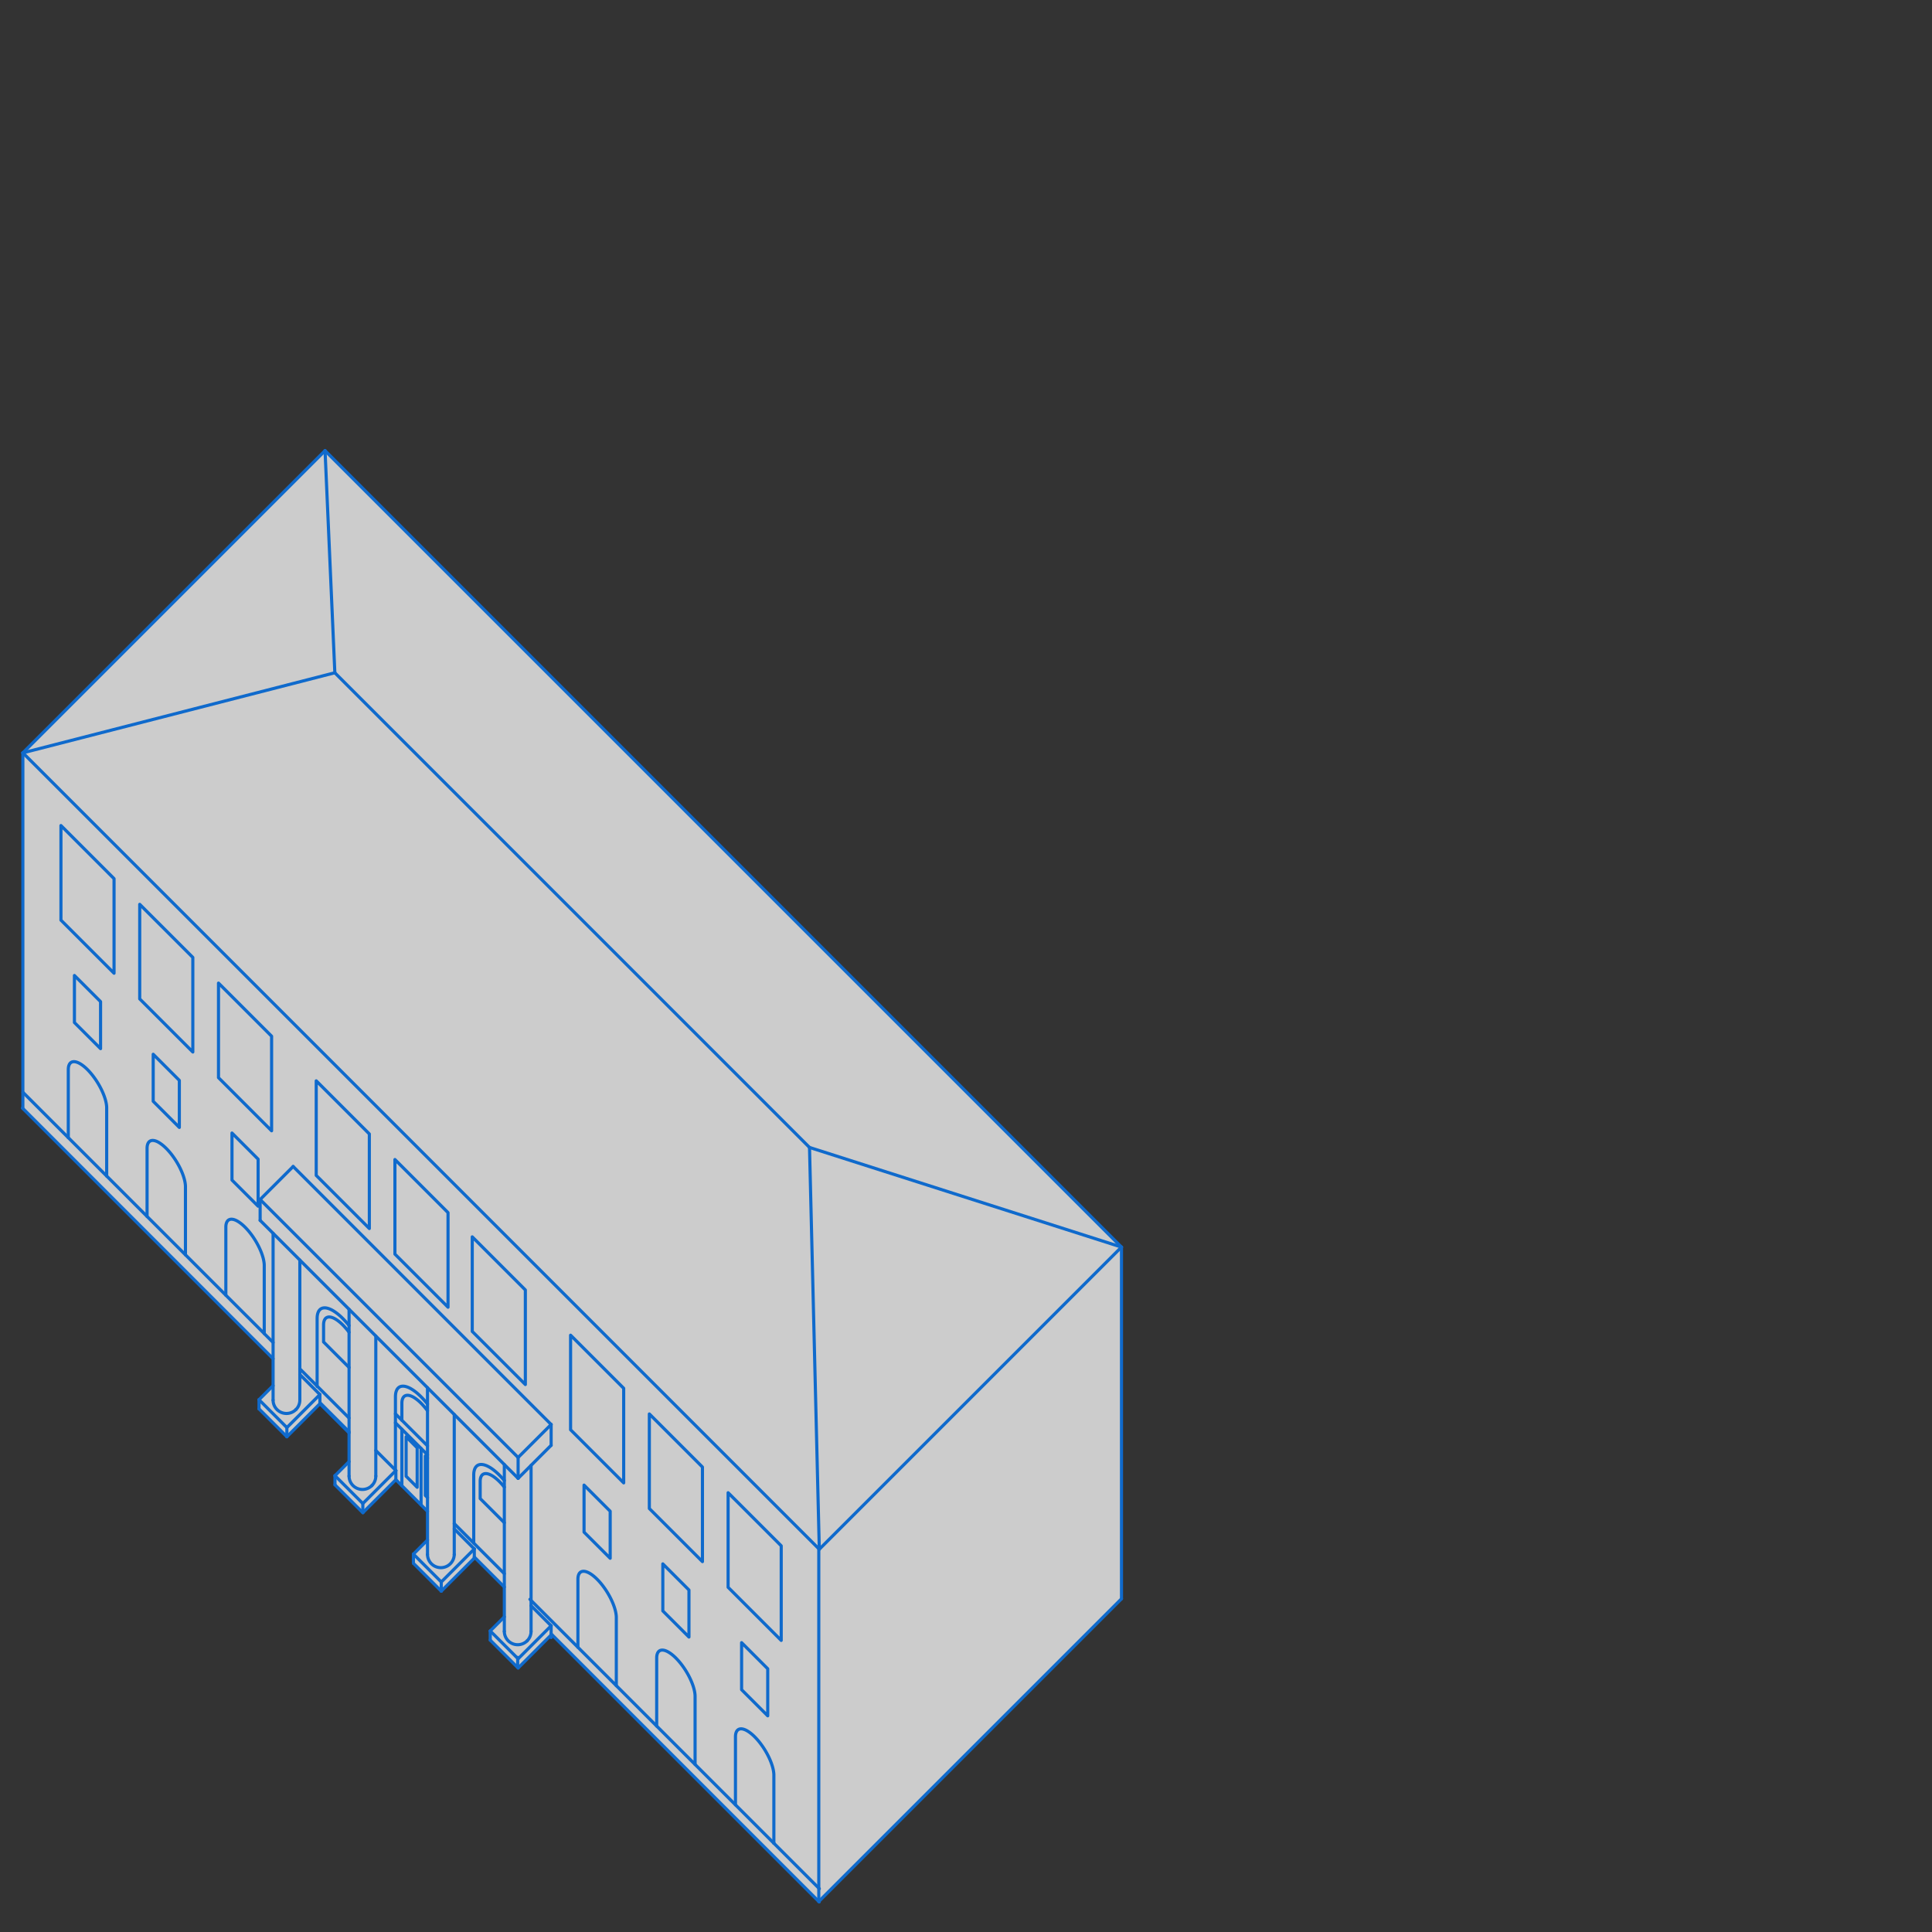 <svg xmlns="http://www.w3.org/2000/svg" viewBox="0 0 4800 4800"><rect x="0" y="0" width="4800" height="4800" fill="#333333" stroke="none"/><defs><style>.cls-1{opacity:0.75;}.cls-2{fill:#fff;}.cls-3{fill:none;stroke:#037cff;stroke-linecap:round;stroke-linejoin:round;stroke-width:7.79px;}</style></defs><title>ext_a</title><g id="avery_ext" class="cls-1"><polygon class="cls-2" points="2034.26 4691.08 2034.26 4724.19 1369.29 4059.22 1369.29 4039.2 1319.44 3989.36 1319.44 3976.26 1435.81 4092.63 1531.22 4188.04 1631.52 4288.34 1631.52 4288.35 1726.94 4383.76 1726.94 4383.77 1827.25 4484.06 1922.65 4579.47 2034.26 4691.08"/><path class="cls-2" d="M2034.26,4691.08l-111.61-111.61V4410.93c0-.59,0-1.19,0-1.79,0-1.24-.12-2.49-.24-3.73a74.08,74.08,0,0,0-1.3-8.51c-.67-3.28-1.53-6.51-2.51-9.72a148.54,148.54,0,0,0-5.14-14.06q-3.2-7.54-7.08-14.78a197.68,197.68,0,0,0-17.81-27.63,160.61,160.61,0,0,0-13.34-15.33c-2.12-2.13-4.3-4.18-6.57-6.16s-4.41-3.67-6.75-5.34a61.89,61.89,0,0,0-6.72-4.26,41.34,41.34,0,0,0-6.45-2.88,24.64,24.64,0,0,0-5.92-1.33,15.54,15.54,0,0,0-5.13.34c-4.26,1.08-7,4.08-8.55,8a25.57,25.57,0,0,0-1.66,6.94,37.69,37.69,0,0,0-.22,4v169.45l-100.31-100.29V4215.21c0-.58,0-1.18,0-1.78,0-1.26-.11-2.5-.23-3.75a73.91,73.91,0,0,0-1.3-8.5c-.69-3.29-1.53-6.52-2.52-9.72a144,144,0,0,0-5.14-14.05c-2.14-5.05-4.49-9.95-7.07-14.78a198.36,198.36,0,0,0-17.81-27.64,164.76,164.76,0,0,0-13.34-15.33c-2.12-2.13-4.3-4.19-6.57-6.15s-4.41-3.67-6.75-5.36a65.21,65.21,0,0,0-6.74-4.24,41.11,41.11,0,0,0-6.45-2.9,24.71,24.71,0,0,0-5.9-1.31,15.32,15.32,0,0,0-5.14.34c-4.25,1.06-7,4.07-8.56,7.95a26.48,26.48,0,0,0-1.65,6.95c-.14,1.32-.2,2.63-.22,4,0,.36,0,.72,0,1.09v168.35L1531.22,4188V4019.5c0-.6,0-1.2,0-1.78,0-1.26-.12-2.51-.23-3.75a80.7,80.7,0,0,0-1.3-8.5c-.69-3.29-1.54-6.52-2.52-9.73a142.91,142.91,0,0,0-5.15-14c-2.13-5-4.49-10-7.06-14.78a199.61,199.61,0,0,0-17.81-27.64,160.93,160.93,0,0,0-13.36-15.34c-2.11-2.13-4.28-4.18-6.55-6.14s-4.42-3.69-6.76-5.36a67,67,0,0,0-6.73-4.26,41.86,41.86,0,0,0-6.45-2.88,25.19,25.19,0,0,0-5.91-1.32,15.36,15.36,0,0,0-5.14.35c-4.24,1.06-7,4.07-8.55,7.94a25.78,25.78,0,0,0-1.65,7c-.14,1.31-.22,2.63-.23,4v169.44l-116.37-116.37v-335.6l49.85-49.84v-51.76L728.36,2898.13,702.48,2924l-56.18,56.18V3032l32.19,32.19v271.17l-22-22V3144.8c0-.6,0-1.19,0-1.79,0-1.25-.11-2.49-.23-3.74a76.16,76.16,0,0,0-1.3-8.5c-.67-3.28-1.53-6.52-2.52-9.72a141.59,141.59,0,0,0-5.14-14.06c-2.13-5-4.49-9.94-7.07-14.77a198.2,198.2,0,0,0-17.81-27.65,163.48,163.48,0,0,0-13.34-15.33c-2.12-2.13-4.3-4.19-6.57-6.15s-4.41-3.67-6.75-5.35a63.73,63.73,0,0,0-6.74-4.26,43.8,43.8,0,0,0-6.44-2.89,25.4,25.4,0,0,0-5.91-1.31,15.25,15.25,0,0,0-5.13.34c-4.26,1.06-7,4.07-8.56,8a26.11,26.11,0,0,0-1.66,6.95c-.14,1.32-.2,2.63-.22,4,0,.36,0,.72,0,1.09v168.36L460.8,3117.62V2949.09c0-.6,0-1.2,0-1.79,0-1.25-.12-2.49-.23-3.74a75.81,75.81,0,0,0-1.3-8.5c-.69-3.29-1.53-6.52-2.52-9.72a145.82,145.82,0,0,0-5.14-14.06q-3.19-7.56-7.07-14.79a200.11,200.11,0,0,0-17.81-27.63,162.25,162.25,0,0,0-13.35-15.34c-2.12-2.13-4.29-4.18-6.56-6.14s-4.42-3.69-6.77-5.36a62.37,62.37,0,0,0-6.72-4.25,40.57,40.57,0,0,0-6.45-2.89,24.9,24.9,0,0,0-5.91-1.31,15.35,15.35,0,0,0-5.14.33c-4.24,1.07-7,4.08-8.55,8a26.09,26.09,0,0,0-1.65,6.95c-.14,1.32-.22,2.63-.23,4V3022.2l-100.3-100.29V2753.36c0-.58,0-1.18,0-1.78,0-1.25-.1-2.5-.22-3.75a78.72,78.72,0,0,0-1.29-8.49c-.69-3.28-1.54-6.51-2.52-9.72a144.8,144.8,0,0,0-5.16-14c-2.12-5.05-4.49-10-7.06-14.79a199.65,199.65,0,0,0-17.8-27.65,164.59,164.59,0,0,0-13.36-15.33c-2.12-2.12-4.3-4.18-6.56-6.15s-4.41-3.67-6.76-5.35a69.09,69.09,0,0,0-6.72-4.25,41.76,41.76,0,0,0-6.45-2.88,25.43,25.43,0,0,0-5.91-1.33,15.36,15.36,0,0,0-5.14.35c-4.24,1.07-7,4.08-8.55,7.95a25.26,25.26,0,0,0-1.65,7c-.14,1.31-.22,2.64-.24,4v169.44l-43.88-43.88L57.22,2714H56.8V1870.41L2034.89,3848.5l-.63.62Zm-93.35-615.51v-235L1809,3708.63v235Zm-33.5,187.35V4146.05l-27.34-27.33-10.25-10.26h0l-27.34-27.34V4198ZM1745.2,3879.85v-235l-131.93-131.93v235Zm-33.5,187.36V3950.34L1684.36,3923l-10.25-10.25-27.35-27.35v116.87Zm-162.17-383v-235L1417.6,3317.24v235ZM1516,3871.5V3754.63l-27.35-27.35L1478.4,3717l-27.35-27.35v116.87Zm-210.77-431.64v-235l-131.94-131.94v235l105.8,105.79Zm-192.11-192.1v-235l-131.94-132v235L1087,3221.62Zm-195.5-195.51v-235L785.67,2685.31v235l105.8,105.79ZM674.78,2809.44v-235L542.85,2442.49v235Zm-33.5,187.35V2879.92l-27.34-27.34-10.25-10.25h0L576.35,2815v116.87ZM479.07,2613.71v-235L347.12,2246.78v235h0Zm-33.51,187.37V2684.21l-27.33-27.34L408,2646.62l-27.34-27.35v116.87ZM283.35,2418V2183L151.41,2051.05v235Zm-33.5,187.37V2488.49l-27.35-27.35-10.24-10.24-27.35-27.35v116.88Z"/><polygon class="cls-2" points="2034.89 3848.5 56.8 1870.41 831.9 1671.48 2011.2 2850.78 2035.51 3848.49 2034.89 3848.5"/><polygon class="cls-2" points="702.48 2924.01 728.36 2898.13 1369.29 3539.05 1287.23 3621.11 646.3 2980.19 702.48 2924.01"/><polygon class="cls-2" points="2035.52 3849.12 2786.29 3098.36 2786.29 3972.16 2035.52 4722.94 2034.26 4724.19 2034.26 4691.08 2034.26 3849.12 2034.89 3848.5 2035.51 3848.49 2035.52 3849.12"/><polygon class="cls-2" points="641.28 2879.92 641.28 2996.79 576.35 2931.85 576.35 2814.98 603.69 2842.32 603.69 2842.33 613.94 2852.58 641.28 2879.92"/><path class="cls-2" d="M265.09,2793.42v128.49l-95.42-95.42V2657.05c0-1.32.1-2.65.24-4a25.26,25.26,0,0,1,1.65-7c1.58-3.87,4.31-6.88,8.55-7.95a15.36,15.36,0,0,1,5.14-.35,25.43,25.43,0,0,1,5.91,1.33,41.76,41.76,0,0,1,6.45,2.88,69.09,69.09,0,0,1,6.72,4.25c2.35,1.68,4.58,3.47,6.76,5.35s4.44,4,6.56,6.15A164.59,164.59,0,0,1,231,2673.13a199.65,199.65,0,0,1,17.8,27.65c2.57,4.83,4.94,9.74,7.06,14.79a144.8,144.8,0,0,1,5.16,14c1,3.21,1.83,6.44,2.52,9.72a78.72,78.72,0,0,1,1.29,8.49c.12,1.25.2,2.5.22,3.75,0,.6,0,1.2,0,1.78v40.06Z"/><path class="cls-2" d="M460.8,2989.13v128.49l-95.41-95.4V2852.76c0-1.32.09-2.63.23-4a26.09,26.09,0,0,1,1.65-6.95c1.58-3.88,4.31-6.89,8.55-8a15.35,15.35,0,0,1,5.14-.33,24.9,24.9,0,0,1,5.91,1.31,40.57,40.57,0,0,1,6.45,2.89A62.37,62.37,0,0,1,400,2842c2.35,1.67,4.59,3.46,6.77,5.36s4.44,4,6.56,6.14a162.25,162.25,0,0,1,13.35,15.34,200.11,200.11,0,0,1,17.81,27.63q3.87,7.25,7.07,14.79a145.82,145.82,0,0,1,5.14,14.06c1,3.2,1.83,6.43,2.52,9.72a75.81,75.81,0,0,1,1.3,8.5c.11,1.25.19,2.49.23,3.74,0,.59,0,1.19,0,1.79v40Z"/><polygon class="cls-2" points="445.56 2684.21 445.56 2801.08 380.63 2736.14 380.63 2619.27 407.97 2646.62 418.23 2656.87 445.56 2684.21"/><polygon class="cls-2" points="678.49 3335.31 678.49 3375.68 56.8 2753.99 56.8 2714.03 57.22 2714.03 125.79 2782.61 169.68 2826.49 265.09 2921.91 365.39 3022.2 365.39 3022.22 460.8 3117.62 561.11 3217.93 656.51 3313.33 678.49 3335.31"/><polygon class="cls-2" points="712.73 3546.75 712.73 3569.56 643.51 3500.34 643.51 3477.53 712.73 3546.75"/><path class="cls-2" d="M794.78,3464.71l-82,82-69.22-69.22,35-35v36a33.23,33.23,0,1,0,66.45,0v-63.68Z"/><polygon class="cls-2" points="794.78 3484.72 794.78 3487.51 712.73 3569.56 712.73 3546.75 794.78 3464.71 794.78 3484.72"/><polygon class="cls-2" points="787.91 3443.74 867.23 3523.06 867.23 3557.18 794.78 3484.72 794.78 3464.71 744.93 3414.86 744.93 3400.77 787.91 3443.74"/><path class="cls-2" d="M867.23,3310v87.39L827.79,3358l-19.72-19.72-2.89-2.89-.72-.72-.36-.36-.09-.09a.12.12,0,0,1,0,0l0,0h0v-42.82c0-.82,0-1.64.1-2.47a32.46,32.46,0,0,1,.63-4.59,19.91,19.91,0,0,1,2.54-6.53,12,12,0,0,1,4.5-4.23,13,13,0,0,1,6.35-1.43,24,24,0,0,1,7.83,1.56,42.05,42.05,0,0,1,5.57,2.49,64.59,64.59,0,0,1,5.8,3.54,98.33,98.33,0,0,1,11.59,9.45c3.18,3,6.18,6.13,9.06,9.39C861.18,3302.18,864.27,3306,867.23,3310Z"/><polygon class="cls-2" points="1178.4 3868.33 1178.4 3871.12 1096.34 3953.18 1096.34 3930.38 1178.4 3848.32 1178.4 3868.33"/><polygon class="cls-2" points="1096.34 3930.38 1096.34 3953.18 1027.13 3883.96 1027.13 3861.15 1096.34 3930.38"/><path class="cls-2" d="M1253,3783.17v126.65l-76-76V3665.48c0-.8,0-1.61,0-2.41s.07-1.65.12-2.48a38.26,38.26,0,0,1,1.83-9.53,20.93,20.93,0,0,1,4.09-7.3,15.14,15.14,0,0,1,6.4-4.33,19.74,19.74,0,0,1,8.52-.88,32.75,32.75,0,0,1,7,1.52,49.07,49.07,0,0,1,7.59,3.18,79.91,79.91,0,0,1,8,4.67c2.77,1.85,5.45,3.84,8,5.93a156.23,156.23,0,0,1,12.23,11.06c4.28,4.28,8.33,8.76,12.23,13.42v16.43c-2.94-3.71-6-7.28-9.2-10.72-2.87-3-5.83-6-9-8.71a87,87,0,0,0-11.62-8.66,53,53,0,0,0-5.69-3,34.45,34.45,0,0,0-5.36-1.9,19.47,19.47,0,0,0-7.17-.57,11.77,11.77,0,0,0-5.66,2.21,13.14,13.14,0,0,0-3.87,4.73,22.84,22.84,0,0,0-2,6.74,35.67,35.67,0,0,0-.42,4.74c0,.75,0,1.52,0,2.27v41.25h0l0,0,0,0,.09.09.18.18.35.35,2.82,2.82,18.83,18.83Z"/><path class="cls-2" d="M1178.4,3848.32l-82.06,82.06-69.21-69.23,35-35v36a33.23,33.23,0,1,0,66.45,0v-63.7Z"/><path class="cls-2" d="M1253,3694.76v88.41l-37.67-37.67-18.83-18.83-2.82-2.82-.35-.35-.18-.18-.09-.09,0,0,0,0h0V3681.9c0-.75,0-1.52,0-2.27a35.67,35.67,0,0,1,.42-4.74,22.84,22.84,0,0,1,2-6.74,13.14,13.14,0,0,1,3.87-4.73,11.77,11.77,0,0,1,5.66-2.21,19.47,19.47,0,0,1,7.17.57,34.45,34.45,0,0,1,5.36,1.9,53,53,0,0,1,5.69,3,87,87,0,0,1,11.62,8.66c3.14,2.75,6.1,5.67,9,8.71C1247,3687.48,1250.06,3691.05,1253,3694.76Z"/><polygon class="cls-2" points="1253 3909.82 1253 3942.93 1178.4 3868.33 1178.4 3848.32 1128.56 3798.47 1128.56 3785.39 1176.97 3833.79 1253 3909.82"/><path class="cls-2" d="M983.52,3653.45l-82,82-1.07-1.07-68.15-68.15,35-35v36a33.23,33.23,0,1,0,66.46,0V3603.6l48.75,48.77Z"/><polygon class="cls-2" points="901.47 3735.49 901.47 3757.96 901.3 3758.13 832.25 3689.08 832.25 3666.27 900.4 3734.42 901.47 3735.49"/><polygon class="cls-2" points="983.52 3653.45 983.52 3676.25 901.81 3757.96 901.47 3757.96 901.47 3735.49 983.52 3653.45"/><path class="cls-2" d="M998.46,3550.88v140.3l-14.94-14.93v-22.8l-1.08-1.08V3534.86Z"/><path class="cls-2" d="M1062.11,3592.29v22.24l-15.95-16-47.7-47.7-16-16v-22.24l16,16v0l0,0,.18.18.35.37c.25.23.49.48.73.71,1,1,1.93,1.93,2.89,2.91q9.92,9.9,19.82,19.81Z"/><polygon class="cls-2" points="1062.11 3720.8 1062.11 3754.84 1046.16 3738.88 1046.16 3598.58 1062.11 3614.53 1062.11 3622.67 1056.69 3617.25 1056.69 3715.38 1062.11 3720.8"/><polygon class="cls-2" points="1062.11 3622.67 1062.11 3720.8 1056.69 3715.38 1056.69 3617.25 1062.11 3622.67"/><path class="cls-2" d="M1046.16,3598.58v140.3l-47.7-47.7v-140.3Zm-9.71,96.56V3597L1009,3569.55v98.12Z"/><polygon class="cls-2" points="1036.45 3597.01 1036.45 3695.14 1008.99 3667.67 1008.99 3569.55 1036.45 3597.01"/><path class="cls-2" d="M1531.22,4059.55V4188l-95.41-95.41V3923.19c0-1.33.09-2.65.23-4a25.78,25.78,0,0,1,1.65-7c1.58-3.87,4.31-6.88,8.55-7.94a15.36,15.36,0,0,1,5.14-.35,25.19,25.19,0,0,1,5.91,1.32,41.86,41.86,0,0,1,6.45,2.88,67,67,0,0,1,6.73,4.26c2.34,1.67,4.58,3.46,6.76,5.36s4.44,4,6.55,6.14a160.93,160.93,0,0,1,13.36,15.34,199.61,199.61,0,0,1,17.81,27.64c2.57,4.82,4.93,9.73,7.06,14.78a142.91,142.91,0,0,1,5.15,14c1,3.21,1.83,6.44,2.52,9.73a80.7,80.7,0,0,1,1.3,8.5c.11,1.24.19,2.49.23,3.75,0,.58,0,1.18,0,1.78v40.05Z"/><polygon class="cls-2" points="1287.23 3621.11 1287.23 3672.88 1253 3638.65 1128.56 3514.21 1062.11 3447.77 933.69 3319.34 867.23 3252.9 744.93 3130.6 678.49 3064.14 646.3 3031.95 646.3 3009.02 646.3 3001.81 646.3 2980.19 1287.23 3621.11"/><polygon class="cls-2" points="1907.41 4146.05 1907.41 4262.92 1842.48 4197.98 1842.48 4081.11 1869.82 4108.45 1869.82 4108.46 1880.08 4118.72 1907.41 4146.05"/><path class="cls-2" d="M1922.65,4451v128.49l-95.4-95.41V4314.61a37.69,37.69,0,0,1,.22-4,25.57,25.57,0,0,1,1.66-6.94c1.58-3.88,4.29-6.88,8.55-8a15.54,15.54,0,0,1,5.13-.34,24.64,24.64,0,0,1,5.92,1.33,41.34,41.34,0,0,1,6.45,2.88,61.89,61.89,0,0,1,6.72,4.26c2.34,1.67,4.58,3.46,6.75,5.34s4.45,4,6.57,6.16a160.61,160.61,0,0,1,13.34,15.33,197.68,197.68,0,0,1,17.81,27.63q3.89,7.24,7.08,14.78a148.54,148.54,0,0,1,5.14,14.06c1,3.21,1.84,6.44,2.51,9.72a74.08,74.08,0,0,1,1.3,8.51c.12,1.24.2,2.49.24,3.73,0,.6,0,1.2,0,1.79v40Z"/><path class="cls-2" d="M1286.2,4120.23,1218,4052l35-35v36a33.22,33.22,0,0,0,66.44,0v-63.68l49.85,49.84-82.06,82.06Z"/><polygon class="cls-2" points="1286.2 4120.23 1286.2 4141.35 1285.36 4142.2 1218 4074.84 1218 4052.04 1286.2 4120.23"/><path class="cls-2" d="M1726.94,4255.27v128.48l-95.42-95.4h0V4120c0-.37,0-.73,0-1.09,0-1.33.08-2.64.22-4a26.48,26.48,0,0,1,1.65-6.95c1.59-3.88,4.31-6.89,8.56-7.95a15.32,15.32,0,0,1,5.14-.34,24.71,24.71,0,0,1,5.9,1.31,41.11,41.11,0,0,1,6.45,2.9,65.21,65.21,0,0,1,6.74,4.24c2.34,1.69,4.57,3.48,6.75,5.36s4.45,4,6.57,6.15a164.76,164.76,0,0,1,13.34,15.33,198.36,198.36,0,0,1,17.81,27.64c2.58,4.83,4.93,9.73,7.07,14.78a144,144,0,0,1,5.14,14.05c1,3.2,1.83,6.43,2.52,9.72a73.91,73.91,0,0,1,1.3,8.5c.12,1.25.19,2.49.23,3.75,0,.6,0,1.2,0,1.78v40.06Z"/><polygon class="cls-2" points="1515.99 3754.63 1515.99 3871.5 1451.05 3806.56 1451.05 3689.69 1478.4 3717.04 1488.64 3727.28 1515.99 3754.63"/><polygon class="cls-2" points="1369.29 4062.01 1287.23 4144.07 1285.36 4142.2 1286.2 4141.35 1286.2 4120.23 1287.23 4121.26 1369.29 4039.2 1369.29 4059.22 1369.29 4062.01"/><polygon class="cls-2" points="1369.29 3539.05 1369.29 3590.82 1319.44 3640.66 1287.23 3672.88 1287.23 3621.11 1369.29 3539.05"/><path class="cls-2" d="M998.46,3528.63l-16-16v-42.76c0-.84,0-1.69.08-2.53.08-1.62.23-3.23.47-4.84a30.77,30.77,0,0,1,2.69-9,17.74,17.74,0,0,1,5.08-6.36,15.92,15.92,0,0,1,7.47-3,25.3,25.3,0,0,1,9.49.65,43.49,43.49,0,0,1,7.13,2.45,67.72,67.72,0,0,1,7.56,3.93,110.47,110.47,0,0,1,15.5,11.44c2.06,1.79,4.06,3.64,6,5.54s4,4,5.92,6c4.3,4.54,8.36,9.26,12.25,14.16V3505c-3-4-6.06-7.88-9.34-11.63-2.9-3.29-5.89-6.45-9.06-9.46a99.1,99.1,0,0,0-11.61-9.54,64.31,64.31,0,0,0-5.8-3.6,45.5,45.5,0,0,0-5.59-2.56,24.5,24.5,0,0,0-7.89-1.66,13.51,13.51,0,0,0-6.43,1.34,12.08,12.08,0,0,0-4.57,4.18,19.55,19.55,0,0,0-2.59,6.49,32.42,32.42,0,0,0-.67,4.58c0,.82-.09,1.64-.1,2.45v43Z"/><polygon class="cls-2" points="1113.11 3012.76 1113.11 3247.76 1086.97 3221.62 981.17 3115.83 981.17 2880.81 1113.11 3012.76"/><path class="cls-2" d="M867.23,3252.9v40.42c-3.88-4.88-7.94-9.58-12.25-14.11-1.92-2-3.89-4-5.92-6s-4-3.74-6.06-5.52a109,109,0,0,0-15.54-11.37,62.58,62.58,0,0,0-7.57-3.85,41.06,41.06,0,0,0-7.12-2.38,24.58,24.58,0,0,0-9.4-.5,15.78,15.78,0,0,0-7.37,3.15,18.24,18.24,0,0,0-5,6.47,31.23,31.23,0,0,0-2.59,9.06c-.24,1.61-.38,3.23-.46,4.85,0,.86-.05,1.7-.05,2.54v168l-43-43V3130.6Z"/><polygon class="cls-2" points="249.85 2488.49 249.85 2605.36 184.91 2540.43 184.91 2423.55 212.26 2450.9 222.5 2461.14 249.85 2488.49"/><polygon class="cls-2" points="283.35 2183 283.35 2418 151.41 2286.07 151.41 2051.05 283.35 2183"/><polygon class="cls-2" points="2786.29 3098.36 2035.52 3849.12 2035.51 3848.49 2011.2 2850.78 2786.29 3098.36"/><polygon class="cls-2" points="917.61 2817.25 917.61 3052.25 891.47 3026.11 785.67 2920.32 785.67 2685.31 917.61 2817.25"/><path class="cls-2" d="M656.52,3184.84v128.49l-95.41-95.4V3049.57c0-.37,0-.73,0-1.09,0-1.33.08-2.64.22-4a26.11,26.11,0,0,1,1.66-6.95c1.59-3.88,4.3-6.89,8.56-8a15.25,15.25,0,0,1,5.13-.34,25.4,25.4,0,0,1,5.91,1.31,43.8,43.8,0,0,1,6.44,2.89,63.73,63.73,0,0,1,6.74,4.26c2.34,1.68,4.58,3.47,6.75,5.35s4.45,4,6.57,6.15a163.48,163.48,0,0,1,13.34,15.33,198.2,198.2,0,0,1,17.81,27.65c2.58,4.83,4.94,9.73,7.07,14.77a141.59,141.59,0,0,1,5.14,14.06c1,3.2,1.85,6.44,2.52,9.72a76.16,76.16,0,0,1,1.3,8.5c.12,1.25.19,2.49.23,3.74,0,.6,0,1.19,0,1.79v40Z"/><polygon class="cls-2" points="674.78 2574.42 674.78 2809.44 542.85 2677.49 542.85 2442.49 674.78 2574.42"/><polygon class="cls-2" points="1711.7 3950.34 1711.7 4067.21 1646.76 4002.27 1646.76 3885.4 1674.11 3912.75 1684.36 3923 1711.7 3950.34"/><path class="cls-2" d="M1128.56,3798.47v63.7a33.23,33.23,0,0,1-66.45,0v-414.4l66.45,66.44v284.26Z"/><path class="cls-2" d="M1253,3638.65v39.68c-3.9-4.66-8-9.14-12.23-13.42a156.23,156.23,0,0,0-12.23-11.06c-2.59-2.09-5.27-4.08-8-5.93a79.91,79.91,0,0,0-8-4.67,49.07,49.07,0,0,0-7.59-3.18,32.75,32.75,0,0,0-7-1.52,19.74,19.74,0,0,0-8.52.88,15.14,15.14,0,0,0-6.4,4.33,20.93,20.93,0,0,0-4.09,7.3,38.26,38.26,0,0,0-1.83,9.53c0,.83-.11,1.65-.12,2.48s0,1.61,0,2.41v168.31l-48.41-48.4V3514.21Z"/><path class="cls-2" d="M1319.44,3976.26V4053a33.22,33.22,0,1,1-66.44,0V3638.65l34.23,34.23,32.21-32.22Z"/><path class="cls-2" d="M744.94,3414.86v63.68a33.23,33.23,0,0,1-66.45,0v-414.4l66.45,66.46v284.26Z"/><path class="cls-2" d="M933.69,3603.6v63.68a33.23,33.23,0,0,1-66.46,0V3252.9l66.46,66.44Z"/><path class="cls-2" d="M1062.11,3505v87.28l-39.64-39.64q-9.9-9.92-19.82-19.81c-1-1-1.92-1.94-2.89-2.91-.24-.23-.48-.48-.73-.71l-.35-.37-.18-.18,0,0v0h0v-43c0-.81,0-1.63.1-2.45a32.42,32.42,0,0,1,.67-4.58,19.55,19.55,0,0,1,2.59-6.49,12.08,12.08,0,0,1,4.57-4.18,13.51,13.51,0,0,1,6.43-1.34,24.5,24.5,0,0,1,7.89,1.66,45.5,45.5,0,0,1,5.59,2.56,64.31,64.31,0,0,1,5.8,3.6,99.1,99.1,0,0,1,11.61,9.54c3.17,3,6.16,6.17,9.06,9.46C1056.05,3497.13,1059.15,3501,1062.11,3505Z"/><polygon class="cls-2" points="807.58 1119.64 2786.29 3098.36 2011.2 2850.78 831.9 1671.48 807.58 1119.64"/><polygon class="cls-2" points="807.58 1119.64 831.9 1671.48 56.8 1870.41 807.58 1119.64"/><polygon class="cls-2" points="479.07 2378.71 479.07 2613.71 347.12 2481.78 347.12 2481.77 347.12 2246.78 479.07 2378.71"/><polygon class="cls-2" points="1305.22 3204.86 1305.22 3439.86 1279.08 3413.72 1173.28 3307.93 1173.28 3072.92 1305.22 3204.86"/><polygon class="cls-2" points="1940.91 3840.55 1940.91 4075.57 1808.98 3943.63 1808.98 3708.63 1940.91 3840.55"/><path class="cls-2" d="M1062.11,3447.77v40.51c-3.89-4.9-7.95-9.62-12.25-14.16q-2.88-3.07-5.92-6c-2-1.9-4-3.75-6-5.54a110.47,110.47,0,0,0-15.5-11.44,67.72,67.72,0,0,0-7.56-3.93,43.49,43.49,0,0,0-7.13-2.45,25.3,25.3,0,0,0-9.49-.65,15.92,15.92,0,0,0-7.47,3,17.74,17.74,0,0,0-5.08,6.36,30.77,30.77,0,0,0-2.69,9c-.24,1.61-.39,3.22-.47,4.84,0,.84-.08,1.69-.08,2.53v182.51l-48.75-48.77V3319.34Z"/><polygon class="cls-2" points="1745.2 3644.84 1745.2 3879.84 1613.27 3747.92 1613.27 3512.91 1745.2 3644.84"/><polygon class="cls-2" points="1549.53 3449.17 1549.53 3684.17 1417.6 3552.24 1417.6 3317.24 1549.53 3449.17"/><path class="cls-2" d="M867.23,3397.4v125.66l-79.32-79.32v-168c0-.84,0-1.68.05-2.54.08-1.62.22-3.24.46-4.85a31.23,31.23,0,0,1,2.59-9.06,18.24,18.24,0,0,1,5-6.47,15.78,15.78,0,0,1,7.37-3.15,24.58,24.58,0,0,1,9.4.5,41.06,41.06,0,0,1,7.12,2.38,62.58,62.58,0,0,1,7.57,3.85A109,109,0,0,1,843,3267.73c2.08,1.78,4.09,3.63,6.06,5.52s4,3.93,5.92,6c4.31,4.53,8.37,9.23,12.25,14.11V3310c-3-4-6.05-7.83-9.33-11.55-2.88-3.26-5.88-6.4-9.06-9.39a98.33,98.33,0,0,0-11.59-9.45,64.59,64.59,0,0,0-5.8-3.54,42.05,42.05,0,0,0-5.57-2.49,24,24,0,0,0-7.83-1.56,13,13,0,0,0-6.35,1.43,12,12,0,0,0-4.5,4.23,19.91,19.91,0,0,0-2.54,6.53,32.46,32.46,0,0,0-.63,4.59c-.06.83-.09,1.65-.1,2.47v42.82h0l0,0a.12.12,0,0,0,0,0l.09.09.36.36.72.72,2.89,2.89L827.79,3358Z"/><polygon class="cls-3" points="249.85 2488.49 249.85 2605.36 184.91 2540.43 184.91 2423.55 212.26 2450.9 222.5 2461.14 249.85 2488.49"/><polygon class="cls-3" points="445.56 2684.21 445.56 2801.08 380.63 2736.14 380.63 2619.27 407.97 2646.62 418.23 2656.87 445.56 2684.21"/><polygon class="cls-3" points="641.28 2879.92 641.28 2996.79 576.35 2931.85 576.35 2814.98 603.69 2842.32 603.69 2842.33 613.94 2852.58 641.28 2879.92"/><path class="cls-3" d="M561.11,3217.93V3049.57c0-.37,0-.73,0-1.09,0-1.33.08-2.64.22-4a26.11,26.11,0,0,1,1.66-6.95c1.59-3.88,4.3-6.89,8.56-8a15.25,15.25,0,0,1,5.13-.34,25.4,25.4,0,0,1,5.91,1.31,43.8,43.8,0,0,1,6.44,2.89,63.73,63.73,0,0,1,6.74,4.26c2.34,1.68,4.58,3.47,6.75,5.35s4.45,4,6.57,6.15a163.48,163.48,0,0,1,13.34,15.33,198.2,198.2,0,0,1,17.81,27.65c2.58,4.83,4.94,9.73,7.07,14.77a141.59,141.59,0,0,1,5.14,14.06c1,3.2,1.85,6.44,2.52,9.72a76.16,76.16,0,0,1,1.3,8.5c.12,1.25.19,2.49.23,3.74,0,.6,0,1.19,0,1.79v168.53Z"/><path class="cls-3" d="M365.39,3022.2V2852.76c0-1.32.09-2.63.23-4a26.09,26.09,0,0,1,1.65-6.95c1.58-3.88,4.31-6.89,8.55-8a15.35,15.35,0,0,1,5.14-.33,24.9,24.9,0,0,1,5.91,1.31,40.57,40.57,0,0,1,6.45,2.89A62.37,62.37,0,0,1,400,2842c2.35,1.67,4.59,3.46,6.77,5.36s4.44,4,6.56,6.14a162.25,162.25,0,0,1,13.35,15.34,200.11,200.11,0,0,1,17.81,27.63q3.87,7.25,7.07,14.79a145.82,145.82,0,0,1,5.14,14.06c1,3.2,1.83,6.43,2.52,9.72a75.81,75.81,0,0,1,1.3,8.5c.11,1.25.19,2.49.23,3.74,0,.59,0,1.19,0,1.79v168.53l-95.41-95.4Z"/><path class="cls-3" d="M169.67,2826.49V2657.05c0-1.32.1-2.65.24-4a25.26,25.26,0,0,1,1.65-7c1.58-3.87,4.31-6.88,8.55-7.95a15.36,15.36,0,0,1,5.14-.35,25.43,25.43,0,0,1,5.91,1.33,41.76,41.76,0,0,1,6.45,2.88,69.09,69.09,0,0,1,6.72,4.25c2.35,1.68,4.58,3.47,6.76,5.35s4.44,4,6.56,6.15A164.59,164.59,0,0,1,231,2673.13a199.65,199.65,0,0,1,17.8,27.65c2.57,4.83,4.94,9.74,7.06,14.79a144.8,144.8,0,0,1,5.16,14c1,3.21,1.83,6.44,2.52,9.72a78.72,78.72,0,0,1,1.29,8.49c.12,1.25.2,2.5.22,3.75,0,.6,0,1.2,0,1.78v168.55"/><path class="cls-3" d="M1435.81,4092.63V3923.19c0-1.33.09-2.65.23-4a25.78,25.78,0,0,1,1.65-7c1.58-3.87,4.31-6.88,8.55-7.94a15.36,15.36,0,0,1,5.14-.35,25.19,25.19,0,0,1,5.91,1.32,41.86,41.86,0,0,1,6.45,2.88,67,67,0,0,1,6.73,4.26c2.34,1.67,4.58,3.46,6.76,5.36s4.44,4,6.55,6.14a160.93,160.93,0,0,1,13.36,15.34,199.61,199.61,0,0,1,17.81,27.64c2.57,4.82,4.93,9.73,7.06,14.78a142.91,142.91,0,0,1,5.15,14c1,3.21,1.83,6.44,2.52,9.73a80.7,80.7,0,0,1,1.3,8.5c.11,1.24.19,2.49.23,3.75,0,.58,0,1.18,0,1.78V4188Z"/><path class="cls-3" d="M1631.52,4288.34V4120c0-.37,0-.73,0-1.09,0-1.33.08-2.64.22-4a26.48,26.48,0,0,1,1.65-6.95c1.59-3.88,4.31-6.89,8.56-7.95a15.32,15.32,0,0,1,5.14-.34,24.71,24.71,0,0,1,5.9,1.31,41.11,41.11,0,0,1,6.45,2.9,65.21,65.21,0,0,1,6.74,4.24c2.34,1.69,4.57,3.48,6.75,5.36s4.45,4,6.57,6.15a164.76,164.76,0,0,1,13.34,15.33,198.36,198.36,0,0,1,17.81,27.64c2.58,4.83,4.93,9.73,7.07,14.78a144,144,0,0,1,5.14,14.05c1,3.2,1.83,6.43,2.52,9.72a73.91,73.91,0,0,1,1.3,8.5c.12,1.25.19,2.49.23,3.75,0,.6,0,1.2,0,1.78v168.54l-95.42-95.4Z"/><path class="cls-3" d="M1827.25,4484.06V4314.61a37.69,37.69,0,0,1,.22-4,25.57,25.57,0,0,1,1.66-6.94c1.58-3.88,4.29-6.88,8.55-8a15.54,15.54,0,0,1,5.13-.34,24.64,24.64,0,0,1,5.92,1.33,41.34,41.34,0,0,1,6.45,2.88,61.89,61.89,0,0,1,6.72,4.26c2.34,1.67,4.58,3.46,6.75,5.34s4.45,4,6.57,6.16a160.61,160.61,0,0,1,13.34,15.33,197.68,197.68,0,0,1,17.81,27.63q3.89,7.24,7.08,14.78a148.54,148.54,0,0,1,5.14,14.06c1,3.21,1.84,6.44,2.51,9.72a74.08,74.08,0,0,1,1.3,8.51c.12,1.24.2,2.49.24,3.73,0,.6,0,1.2,0,1.79v168.54"/><polygon class="cls-3" points="1907.41 4146.05 1907.41 4262.92 1842.48 4197.98 1842.48 4081.11 1869.82 4108.45 1869.82 4108.46 1880.08 4118.72 1907.41 4146.05"/><polygon class="cls-3" points="1711.7 3950.34 1711.7 4067.21 1646.76 4002.27 1646.76 3885.4 1674.11 3912.75 1684.36 3923 1711.7 3950.34"/><polygon class="cls-3" points="1515.99 3754.63 1515.99 3871.5 1451.05 3806.56 1451.05 3689.69 1478.4 3717.04 1488.64 3727.28 1515.99 3754.63"/><polygon class="cls-3" points="1940.91 3840.55 1940.91 4075.57 1808.98 3943.63 1808.98 3708.63 1940.91 3840.55"/><polygon class="cls-3" points="1745.2 3644.84 1745.2 3879.84 1613.27 3747.92 1613.27 3512.91 1745.2 3644.84"/><polygon class="cls-3" points="1549.53 3449.17 1549.53 3684.17 1417.6 3552.24 1417.6 3317.24 1549.53 3449.17"/><polygon class="cls-3" points="917.61 2817.25 917.61 3052.25 891.47 3026.11 785.67 2920.32 785.67 2685.31 917.61 2817.25"/><polygon class="cls-3" points="1113.11 3012.76 1113.11 3247.76 1086.97 3221.62 981.17 3115.83 981.17 2880.81 1113.11 3012.76"/><polygon class="cls-3" points="1305.22 3204.86 1305.22 3439.86 1279.08 3413.72 1173.28 3307.93 1173.28 3072.92 1305.22 3204.86"/><polygon class="cls-3" points="674.78 2574.42 674.78 2809.44 542.85 2677.49 542.85 2442.49 674.78 2574.42"/><polygon class="cls-3" points="479.07 2378.71 479.07 2613.71 347.12 2481.78 347.12 2481.77 347.12 2246.78 479.07 2378.71"/><polygon class="cls-3" points="283.35 2183 283.35 2418 151.41 2286.07 151.41 2051.05 283.35 2183"/><polyline class="cls-3" points="2034.26 4724.19 2035.52 4722.94 2786.29 3972.16"/><polyline class="cls-3" points="2035.38 4725.31 2034.26 4724.19 1369.29 4059.22"/><polyline class="cls-3" points="1922.65 4579.47 1827.25 4484.06 1726.94 4383.77"/><polyline class="cls-3" points="365.39 3022.2 265.09 2921.91 169.68 2826.49 125.79 2782.61 57.22 2714.03"/><polyline class="cls-3" points="678.49 3375.68 56.8 2753.99 55.79 2752.97"/><line class="cls-3" x1="2786.29" y1="3972.16" x2="2786.29" y2="3098.36"/><line class="cls-3" x1="807.58" y1="1119.64" x2="56.8" y2="1870.41"/><line class="cls-3" x1="2786.29" y1="3098.36" x2="807.58" y2="1119.64"/><line class="cls-3" x1="2035.52" y1="3849.12" x2="2786.29" y2="3098.36"/><line class="cls-3" x1="831.9" y1="1671.48" x2="807.58" y2="1119.64"/><polyline class="cls-3" points="2011.2 2850.78 2035.51 3848.49 2035.52 3849.12"/><line class="cls-3" x1="831.9" y1="1671.48" x2="2011.2" y2="2850.78"/><line class="cls-3" x1="2786.29" y1="3098.36" x2="2011.2" y2="2850.78"/><line class="cls-3" x1="56.8" y1="1870.41" x2="831.9" y2="1671.48"/><path class="cls-3" d="M1062.11,3505c-3-4-6.06-7.88-9.34-11.63-2.9-3.29-5.89-6.45-9.06-9.46a99.1,99.1,0,0,0-11.61-9.54,64.31,64.31,0,0,0-5.8-3.6,45.5,45.5,0,0,0-5.59-2.56,24.5,24.5,0,0,0-7.89-1.66,13.51,13.51,0,0,0-6.43,1.34,12.08,12.08,0,0,0-4.57,4.18,19.55,19.55,0,0,0-2.59,6.49,32.42,32.42,0,0,0-.67,4.58c0,.82-.09,1.64-.1,2.45v43h0v0l0,0,.18.18.35.37c.25.23.49.48.73.71,1,1,1.93,1.93,2.89,2.91q9.92,9.9,19.82,19.81l39.64,39.64"/><polyline class="cls-3" points="1178.4 3871.12 1178.4 3868.33 1178.4 3848.32"/><polyline class="cls-3" points="1369.29 3590.82 1319.44 3640.66 1287.23 3672.88"/><line class="cls-3" x1="1369.29" y1="3539.06" x2="1369.29" y2="3590.82"/><polyline class="cls-3" points="646.3 2980.19 702.48 2924.01 728.36 2898.13"/><polyline class="cls-3" points="1287.23 3672.88 1253 3638.65 1128.56 3514.21 1062.11 3447.77 933.69 3319.34 867.23 3252.9 744.93 3130.6 678.49 3064.14 646.3 3031.95"/><polyline class="cls-3" points="646.3 2980.19 646.3 3001.81 646.3 3009.02 646.3 3031.95"/><polyline class="cls-3" points="794.78 3487.51 794.78 3484.72 794.78 3464.71"/><line class="cls-3" x1="1369.29" y1="4062.01" x2="1369.29" y2="4068.47"/><polyline class="cls-3" points="983.52 3676.25 998.46 3691.18 1046.16 3738.88 1062.11 3754.84"/><polyline class="cls-3" points="1369.29 4062.01 1369.29 4059.22 1369.29 4039.2"/><polyline class="cls-3" points="982.44 3534.86 998.46 3550.88 1046.16 3598.58 1062.11 3614.53"/><polyline class="cls-3" points="1253 3909.82 1176.97 3833.79 1128.56 3785.39"/><path class="cls-3" d="M1062.11,3488.28c-3.89-4.9-7.95-9.62-12.25-14.16q-2.88-3.07-5.92-6c-2-1.9-4-3.75-6-5.54a110.47,110.47,0,0,0-15.5-11.44,67.72,67.72,0,0,0-7.56-3.93,43.49,43.49,0,0,0-7.13-2.45,25.3,25.3,0,0,0-9.49-.65,15.92,15.92,0,0,0-7.47,3,17.74,17.74,0,0,0-5.08,6.36,30.77,30.77,0,0,0-2.69,9c-.24,1.61-.39,3.22-.47,4.84,0,.84-.08,1.69-.08,2.53v183.59"/><line class="cls-3" x1="982.44" y1="3512.62" x2="998.46" y2="3528.63"/><line class="cls-3" x1="998.46" y1="3550.88" x2="998.46" y2="3691.18"/><line class="cls-3" x1="1046.16" y1="3598.58" x2="1046.16" y2="3738.88"/><polygon class="cls-3" points="1008.99 3667.67 1036.45 3695.14 1036.45 3597.01 1008.99 3569.55 1008.99 3667.67"/><path class="cls-3" d="M1253,3678.33c-3.9-4.66-8-9.14-12.23-13.42a156.23,156.23,0,0,0-12.23-11.06c-2.59-2.09-5.27-4.08-8-5.93a79.91,79.91,0,0,0-8-4.67,49.07,49.07,0,0,0-7.59-3.18,32.75,32.75,0,0,0-7-1.52,19.74,19.74,0,0,0-8.52.88,15.14,15.14,0,0,0-6.4,4.33,20.93,20.93,0,0,0-4.09,7.3,38.26,38.26,0,0,0-1.83,9.53c0,.83-.11,1.65-.12,2.48s0,1.61,0,2.41v168.31"/><line class="cls-3" x1="1253" y1="3942.93" x2="1178.4" y2="3868.33"/><line class="cls-3" x1="1369.29" y1="4039.2" x2="1319.44" y2="3989.36"/><line class="cls-3" x1="794.78" y1="3464.71" x2="744.94" y2="3414.86"/><line class="cls-3" x1="794.78" y1="3487.51" x2="867.23" y2="3559.95"/><line class="cls-3" x1="728.36" y1="2898.13" x2="1369.29" y2="3539.06"/><line class="cls-3" x1="1178.4" y1="3848.32" x2="1128.56" y2="3798.47"/><path class="cls-3" d="M867.23,3310c-3-4-6.05-7.83-9.33-11.55-2.88-3.26-5.88-6.4-9.06-9.39a98.33,98.33,0,0,0-11.59-9.45,64.59,64.59,0,0,0-5.8-3.54,42.05,42.05,0,0,0-5.57-2.49,24,24,0,0,0-7.83-1.56,13,13,0,0,0-6.35,1.43,12,12,0,0,0-4.5,4.23,19.91,19.91,0,0,0-2.54,6.53,32.46,32.46,0,0,0-.63,4.59c-.06.83-.09,1.65-.1,2.47v42.82h0l0,0a.12.12,0,0,0,0,0l.09.09.36.36.72.72,2.89,2.89L827.79,3358l39.44,39.44"/><polyline class="cls-3" points="1062.11 3622.67 1056.69 3617.25 1056.69 3715.38 1062.11 3720.8"/><path class="cls-3" d="M1253,3694.76c-2.94-3.71-6-7.28-9.2-10.72-2.87-3-5.83-6-9-8.71a87,87,0,0,0-11.62-8.66,53,53,0,0,0-5.69-3,34.45,34.45,0,0,0-5.36-1.9,19.47,19.47,0,0,0-7.17-.57,11.77,11.77,0,0,0-5.66,2.21,13.14,13.14,0,0,0-3.87,4.73,22.84,22.84,0,0,0-2,6.74,35.67,35.67,0,0,0-.42,4.74c0,.75,0,1.52,0,2.27v41.25h0l0,0,0,0,.09.09.18.18.35.35,2.82,2.82,18.83,18.83,37.67,37.67"/><line class="cls-3" x1="867.23" y1="3557.18" x2="794.78" y2="3484.72"/><path class="cls-3" d="M867.23,3293.32c-3.88-4.88-7.94-9.58-12.25-14.11-1.92-2-3.89-4-5.92-6s-4-3.74-6.06-5.52a109,109,0,0,0-15.54-11.37,62.58,62.58,0,0,0-7.57-3.85,41.06,41.06,0,0,0-7.12-2.38,24.58,24.58,0,0,0-9.4-.5,15.78,15.78,0,0,0-7.37,3.15,18.24,18.24,0,0,0-5,6.47,31.23,31.23,0,0,0-2.59,9.06c-.24,1.61-.38,3.23-.46,4.85,0,.86-.05,1.7-.05,2.54v169"/><polyline class="cls-3" points="867.23 3523.06 787.91 3443.74 744.93 3400.77"/><line class="cls-3" x1="1287.23" y1="3621.11" x2="646.3" y2="2980.19"/><line class="cls-3" x1="1287.23" y1="3621.11" x2="1287.23" y2="3672.88"/><line class="cls-3" x1="1369.29" y1="3539.06" x2="1287.23" y2="3621.11"/><line class="cls-3" x1="983.52" y1="3676.25" x2="983.52" y2="3653.45"/><polyline class="cls-3" points="983.52 3653.45 982.44 3652.37 933.69 3603.61"/><line class="cls-3" x1="901.47" y1="3735.49" x2="983.52" y2="3653.45"/><line class="cls-3" x1="901.81" y1="3757.96" x2="983.52" y2="3676.25"/><line class="cls-3" x1="1096.34" y1="3930.38" x2="1178.4" y2="3848.32"/><line class="cls-3" x1="1096.34" y1="3953.18" x2="1178.4" y2="3871.12"/><line class="cls-3" x1="712.73" y1="3546.75" x2="794.78" y2="3464.71"/><line class="cls-3" x1="712.73" y1="3569.56" x2="794.78" y2="3487.51"/><line class="cls-3" x1="1287.23" y1="4121.26" x2="1369.29" y2="4039.2"/><line class="cls-3" x1="1287.23" y1="4144.07" x2="1369.29" y2="4062.01"/><polyline class="cls-3" points="867.23 3667.28 867.23 3631.29 867.23 3559.95 867.23 3557.18 867.23 3523.06 867.23 3397.41 867.23 3310.01 867.23 3293.32 867.23 3252.9"/><polyline class="cls-3" points="933.69 3319.34 933.69 3603.61 933.69 3667.28"/><polyline class="cls-3" points="1253 4053.04 1253 4017.04 1253 3942.93 1253 3909.82 1253 3783.17 1253 3694.76 1253 3678.33 1253 3638.65"/><polyline class="cls-3" points="1319.44 3640.66 1319.44 3976.26 1319.44 3989.36 1319.44 4053.04"/><polyline class="cls-3" points="678.49 3478.54 678.49 3442.55 678.49 3375.68 678.49 3335.31 678.49 3064.14"/><polyline class="cls-3" points="744.93 3130.6 744.93 3400.77 744.93 3414.86 744.93 3478.54"/><polyline class="cls-3" points="1062.11 3862.17 1062.11 3826.17 1062.11 3754.84 1062.11 3720.8 1062.11 3622.67 1062.11 3614.53 1062.11 3592.29 1062.11 3505.01 1062.11 3488.28 1062.11 3447.77"/><polyline class="cls-3" points="1128.56 3514.21 1128.56 3785.39 1128.56 3798.47 1128.56 3862.17"/><line class="cls-3" x1="867.23" y1="3631.29" x2="832.25" y2="3666.27"/><path class="cls-3" d="M1128.56,3862.17a33.23,33.23,0,0,1-66.45,0"/><path class="cls-3" d="M735.21,3502a33.24,33.24,0,0,1-56.72-23.5"/><path class="cls-3" d="M1309.71,4076.53A33.22,33.22,0,0,1,1253,4053"/><path class="cls-3" d="M1319.44,4053a33.22,33.22,0,0,1-9.73,23.49"/><path class="cls-3" d="M924,3690.78a33.24,33.24,0,0,1-56.73-23.5"/><path class="cls-3" d="M933.69,3667.28a33.23,33.23,0,0,1-9.73,23.5"/><line class="cls-3" x1="1218" y1="4074.84" x2="1218" y2="4052.04"/><polyline class="cls-3" points="1218 4074.84 1285.36 4142.2 1287.23 4144.07"/><polyline class="cls-3" points="1218 4052.04 1286.2 4120.23 1287.23 4121.26"/><line class="cls-3" x1="643.51" y1="3500.34" x2="643.51" y2="3477.53"/><line class="cls-3" x1="643.51" y1="3500.34" x2="712.73" y2="3569.56"/><line class="cls-3" x1="643.51" y1="3477.53" x2="712.73" y2="3546.75"/><line class="cls-3" x1="1027.13" y1="3883.96" x2="1096.34" y2="3953.18"/><line class="cls-3" x1="1253" y1="4017.04" x2="1218" y2="4052.04"/><line class="cls-3" x1="678.49" y1="3442.55" x2="643.51" y2="3477.53"/><line class="cls-3" x1="1062.11" y1="3826.17" x2="1027.13" y2="3861.15"/><line class="cls-3" x1="1027.13" y1="3861.15" x2="1096.34" y2="3930.38"/><polyline class="cls-3" points="832.25 3689.08 901.3 3758.13 901.47 3758.3"/><line class="cls-3" x1="832.25" y1="3666.27" x2="900.4" y2="3734.42"/><path class="cls-3" d="M744.94,3478.54a33.23,33.23,0,0,1-9.73,23.5"/><line class="cls-3" x1="1027.13" y1="3883.96" x2="1027.13" y2="3861.15"/><polyline class="cls-3" points="1286.2 4117.89 1286.2 4120.23 1286.2 4141.35"/><line class="cls-3" x1="1096.34" y1="3930.38" x2="1096.34" y2="3953.18"/><line class="cls-3" x1="832.25" y1="3666.27" x2="832.25" y2="3689.08"/><line class="cls-3" x1="901.47" y1="3735.49" x2="901.47" y2="3757.96"/><line class="cls-3" x1="712.73" y1="3546.75" x2="712.73" y2="3569.56"/><polyline class="cls-3" points="2034.26 4724.19 2034.26 4691.08 2034.26 3849.12"/><line class="cls-3" x1="56.8" y1="1870.41" x2="2034.89" y2="3848.5"/><polyline class="cls-3" points="56.8 2753.99 56.8 2714.03 56.8 1870.41"/><line class="cls-3" x1="460.8" y1="3117.62" x2="561.11" y2="3217.93"/><line class="cls-3" x1="656.52" y1="3313.33" x2="678.49" y2="3335.31"/><line class="cls-3" x1="1631.52" y1="4288.34" x2="1531.22" y2="4188.04"/><polyline class="cls-3" points="1435.81 4092.63 1319.44 3976.26 1316.61 3973.43"/><polyline class="cls-3" points="1922.65 4579.47 2034.26 4691.08 2035.63 4692.44"/></g></svg>